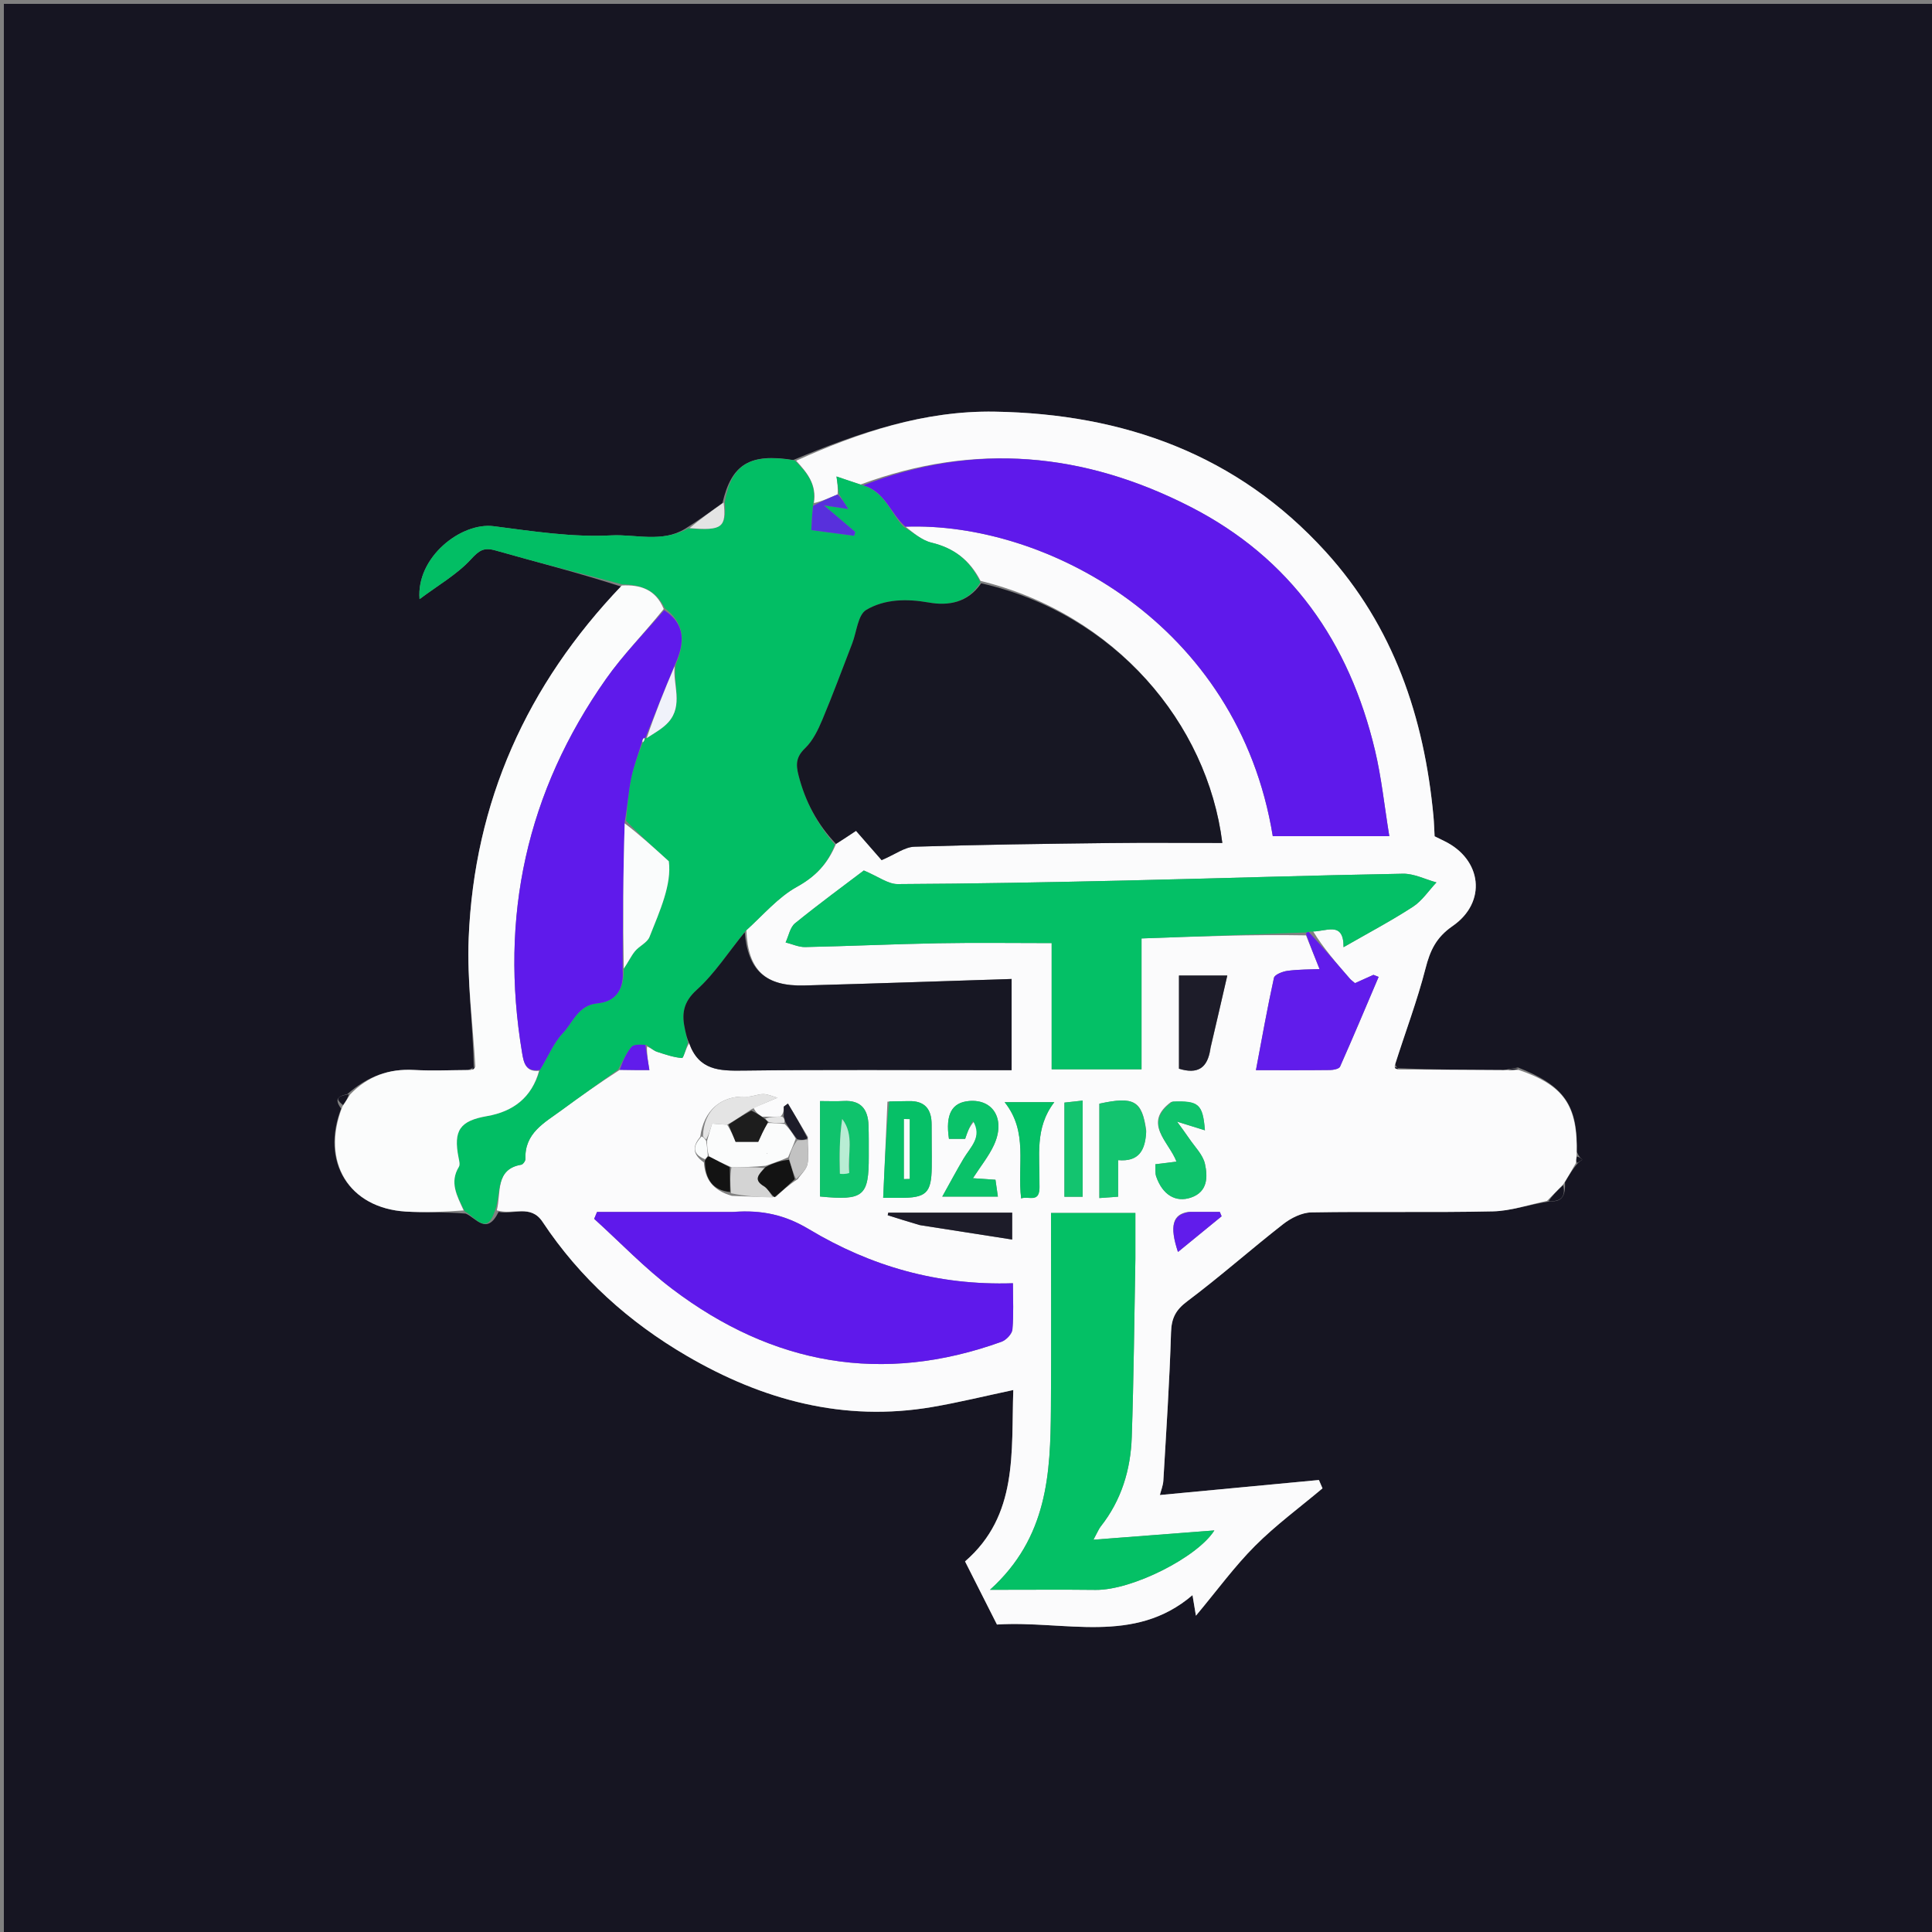 <svg version="1.1" id="Layer_1" xmlns="http://www.w3.org/2000/svg" xmlns:xlink="http://www.w3.org/1999/xlink" x="0px" y="0px"
	 width="100%" viewBox="0 0 500 500" enable-background="new 0 0 500 500" xml:space="preserve">
<rect x="0" y="0" width="500" height="500" fill="#808080" stroke="none"/>
<path fill="#161522" opacity="1" stroke="none" 
	d="
M345,501 
	C230,501 115.5,501 1,501 
	C1,334.333 1,167.667 1,1 
	C167.667,1 334.333,1 501,1 
	C501,167.667 501,334.333 501,501 
	C449.167,501 397.333,501 345,501 
M122.617,276.173 
	C122.364,276.324 122.163,276.528 121.089,276.942 
	C116.449,276.948 111.798,277.168 107.173,276.907 
	C100.648,276.54 95.166,278.524 89.878,283.16 
	C88.169,283.624 86.105,283.934 88.286,286.914 
	C82.93,300.727 90.355,312.66 105.017,313.551 
	C109.961,313.851 114.938,313.612 120.483,314.075 
	C123.104,315.045 125.966,319.964 129.041,313.627 
	C132.819,314.507 137.336,311.565 140.415,316.212 
	C150.061,330.764 162.762,342.158 177.756,350.904 
	C197.4,362.362 218.398,368.049 241.272,364.13 
	C248.179,362.947 255.001,361.267 262.24,359.734 
	C261.683,375.91 263.533,392.165 249.756,404.094 
	C252.709,409.937 255.521,415.498 258.012,420.426 
	C275.578,419.334 293.501,425.772 308.617,412.817 
	C308.929,414.686 309.103,415.727 309.505,418.141 
	C315.043,411.516 319.506,405.368 324.81,400.059 
	C330.195,394.668 336.41,390.106 342.262,385.181 
	C341.952,384.462 341.642,383.743 341.332,383.025 
	C327.629,384.319 313.927,385.613 300.173,386.912 
	C300.472,385.718 301,384.458 301.075,383.172 
	C301.818,370.408 302.676,357.646 303.059,344.87 
	C303.17,341.154 304.235,339.037 307.272,336.761 
	C315.769,330.39 323.733,323.312 332.113,316.776 
	C334.129,315.204 336.927,313.81 339.39,313.768 
	C355.039,313.498 370.7,313.843 386.346,313.501 
	C391.03,313.399 395.68,311.748 401.213,310.889 
	C404.383,311.087 405.17,309.287 405.021,305.947 
	C405.963,304.298 406.905,302.649 408.427,300.933 
	C408.781,300.659 409.136,300.385 409.49,300.111 
	C409.059,299.74 408.629,299.37 408.09,298.104 
	C408.377,286.008 404.759,280.921 392.874,276.268 
	C391.916,276.44 390.957,276.613 389.074,276.943 
	C380.044,276.89 371.014,276.836 361.739,276.445 
	C361.543,276.24 361.309,276.092 361.025,275.271 
	C363.706,267.08 366.782,258.991 368.914,250.66 
	C370.111,245.983 371.666,242.607 375.924,239.664 
	C384.882,233.474 383.531,222.41 373.81,217.679 
	C372.951,217.261 372.095,216.836 371.274,216.433 
	C371.172,214.585 371.134,212.919 370.98,211.264 
	C368.584,185.613 360.644,162.097 343.06,142.76 
	C320.177,117.598 290.79,107.098 257.437,106.537 
	C239.257,106.231 222.412,111.873 205.267,119.053 
	C194.049,117.236 189.299,120.161 186.979,130.177 
	C183.995,132.346 181.01,134.514 177.275,136.864 
	C171.245,140.528 164.474,138.221 158.196,138.554 
	C148.123,139.089 137.877,137.487 127.782,136.182 
	C119.358,135.093 107.664,144.206 108.583,155.057 
	C113.472,151.39 118.275,148.661 121.837,144.79 
	C123.989,142.452 125.184,141.583 128.266,142.463 
	C139.142,145.565 150.112,148.337 160.782,151.821 
	C136.334,177.242 122.739,207.509 121.292,242.779 
	C120.84,253.811 122.382,264.924 122.617,276.173 
z"/>
<path fill="#FBFBFC" opacity="1" stroke="none" 
	d="
M361.985,276.782 
	C371.014,276.836 380.044,276.89 389.906,276.948 
	C391.492,276.931 392.246,276.908 393,276.885 
	C404.759,280.921 408.377,286.008 408.029,298.874 
	C407.927,300.096 407.887,300.548 407.847,301 
	C406.905,302.649 405.963,304.298 404.636,306.423 
	C402.948,308.202 401.647,309.504 400.346,310.807 
	C395.68,311.748 391.03,313.399 386.346,313.501 
	C370.7,313.843 355.039,313.498 339.39,313.768 
	C336.927,313.81 334.129,315.204 332.113,316.776 
	C323.733,323.312 315.769,330.39 307.272,336.761 
	C304.235,339.037 303.17,341.154 303.059,344.87 
	C302.676,357.646 301.818,370.408 301.075,383.172 
	C301,384.458 300.472,385.718 300.173,386.912 
	C313.927,385.613 327.629,384.319 341.332,383.025 
	C341.642,383.743 341.952,384.462 342.262,385.181 
	C336.41,390.106 330.195,394.668 324.81,400.059 
	C319.506,405.368 315.043,411.516 309.505,418.141 
	C309.103,415.727 308.929,414.686 308.617,412.817 
	C293.501,425.772 275.578,419.334 258.012,420.426 
	C255.521,415.498 252.709,409.937 249.756,404.094 
	C263.533,392.165 261.683,375.91 262.24,359.734 
	C255.001,361.267 248.179,362.947 241.272,364.13 
	C218.398,368.049 197.4,362.362 177.756,350.904 
	C162.762,342.158 150.061,330.764 140.415,316.212 
	C137.336,311.565 132.819,314.507 128.572,313.243 
	C129.743,308.69 128.091,302.573 134.903,301.426 
	C135.349,301.351 135.998,300.448 135.979,299.952 
	C135.721,293.226 140.921,290.565 145.309,287.338 
	C150.15,283.778 155.063,280.316 160.391,276.875 
	C163.232,276.937 165.627,276.937 168.065,276.937 
	C167.668,274.515 167.36,272.637 167.452,270.813 
	C168.58,271.324 169.255,271.946 170.048,272.204 
	C172.167,272.892 174.319,273.647 176.502,273.815 
	C176.902,273.846 177.505,271.24 178.355,269.97 
	C180.88,277.053 186.214,277.151 192.323,277.071 
	C213.765,276.788 235.212,276.961 256.657,276.961 
	C258.422,276.961 260.188,276.961 261.804,276.961 
	C261.804,268.784 261.804,261.226 261.804,253.358 
	C243.688,253.934 225.938,254.562 208.184,255.039 
	C198.042,255.311 193.568,251.079 193.162,240.744 
	C197.59,236.73 201.386,232.2 206.21,229.531 
	C211.052,226.852 214.227,223.531 216.365,218.401 
	C218.188,217.246 219.693,216.246 221.541,215.019 
	C224.098,217.947 226.553,220.758 228.164,222.604 
	C231.697,221.098 234.137,219.21 236.635,219.13 
	C253.408,218.592 270.193,218.382 286.976,218.18 
	C296.711,218.063 306.448,218.159 316.337,218.159 
	C312.474,187.143 288.516,158.822 253.76,150.336 
	C250.94,144.844 246.795,141.816 241.034,140.426 
	C238.471,139.808 236.253,137.754 234.337,136.307 
	C270.512,134.972 320.439,161.292 329.394,216.401 
	C339.181,216.401 348.913,216.401 359.552,216.401 
	C358.266,208.517 357.528,201.243 355.851,194.193 
	C349.19,166.204 334.077,144.45 308.025,131.134 
	C280.559,117.096 252.285,114.403 222.722,125.383 
	C220.379,124.64 218.431,123.975 216.484,123.31 
	C216.699,124.82 216.914,126.329 216.758,127.957 
	C214.46,128.929 212.534,129.781 210.638,130.205 
	C211.433,125.255 208.757,122.238 206.056,119.233 
	C222.412,111.873 239.257,106.231 257.437,106.537 
	C290.79,107.098 320.177,117.598 343.06,142.76 
	C360.644,162.097 368.584,185.613 370.98,211.264 
	C371.134,212.919 371.172,214.585 371.274,216.433 
	C372.095,216.836 372.951,217.261 373.81,217.679 
	C383.531,222.41 384.882,233.474 375.924,239.664 
	C371.666,242.607 370.111,245.983 368.914,250.66 
	C366.782,258.991 363.706,267.08 360.918,275.929 
	C361.202,276.652 361.593,276.717 361.985,276.782 
M202.006,288.965 
	C200.618,289.003 199.23,289.041 197.254,288.999 
	C196.427,288.488 195.601,287.976 195.009,286.689 
	C196.94,285.881 198.872,285.073 201.199,284.099 
	C199.923,283.742 198.746,283.158 197.565,283.147 
	C196.122,283.134 194.66,283.891 193.234,283.811 
	C186.595,283.44 182.107,287.411 181.223,294.196 
	C179.33,296.521 179.001,298.586 182.166,300.837 
	C182.453,305.189 184.478,308.069 189.407,309.488 
	C192.973,309.638 196.539,309.787 200.787,309.728 
	C202.42,308.211 204.053,306.693 206.434,305.171 
	C207.322,303.876 208.694,302.678 208.98,301.261 
	C209.389,299.243 208.999,297.065 209.066,294.211 
	C207.349,291.341 205.632,288.471 203.916,285.602 
	C203.555,285.866 203.195,286.13 202.834,286.394 
	C202.834,287.255 202.834,288.116 202.006,288.965 
M339.841,241.033 
	C343.06,241.187 347.767,238.171 347.712,245.131 
	C353.907,241.568 359.94,238.381 365.643,234.686 
	C368.039,233.134 369.738,230.506 371.753,228.367 
	C368.857,227.579 365.948,226.065 363.067,226.117 
	C339.101,226.548 315.141,227.333 291.176,227.881 
	C271.553,228.329 251.925,228.711 232.298,228.801 
	C229.825,228.813 227.342,226.867 223.558,225.28 
	C218.652,229.005 212.083,233.814 205.768,238.936 
	C204.464,239.993 204.107,242.217 203.313,243.904 
	C205.009,244.323 206.712,245.133 208.398,245.098 
	C219.881,244.856 231.358,244.319 242.842,244.109 
	C252.426,243.933 262.015,244.073 272.167,244.073 
	C272.167,255.004 272.167,265.898 272.167,276.73 
	C280.006,276.73 287.277,276.73 295.426,276.73 
	C295.426,265.45 295.426,254.384 295.426,242.867 
	C310.199,242.329 324.112,241.823 337.998,242.071 
	C339.105,244.829 340.212,247.588 341.498,250.792 
	C339.027,250.905 336.102,250.87 333.231,251.248 
	C331.951,251.416 329.886,252.216 329.698,253.064 
	C327.973,260.89 326.58,268.789 325.035,276.962 
	C331.625,276.962 337.927,276.997 344.228,276.923 
	C345.118,276.913 346.55,276.619 346.806,276.044 
	C350.229,268.345 353.488,260.572 356.788,252.818 
	C356.341,252.642 355.895,252.465 355.449,252.289 
	C353.829,253.017 352.21,253.746 350.666,254.44 
	C350.068,253.917 349.651,253.63 349.331,253.261 
	C345.857,249.253 342.398,245.233 339.841,241.033 
M189.486,313.647 
	C177.83,313.647 166.174,313.647 154.518,313.647 
	C154.269,314.244 154.021,314.841 153.772,315.437 
	C160.509,321.537 166.836,328.181 174.058,333.64 
	C199.928,353.195 228.339,358.376 259.195,347.243 
	C260.403,346.807 261.908,345.227 262.013,344.066 
	C262.366,340.168 262.147,336.218 262.147,332.103 
	C242.707,332.743 225.289,327.688 209.337,318.11 
	C203.266,314.465 197.254,313.073 189.486,313.647 
M293.834,325.512 
	C293.834,321.614 293.834,317.717 293.834,313.915 
	C286.263,313.915 279.337,313.915 272.003,313.915 
	C272.003,330.98 272.099,347.768 271.976,364.553 
	C271.853,381.289 271.175,397.92 256.199,411.442 
	C266.397,411.442 274.978,411.365 283.558,411.463 
	C292.972,411.57 309.898,403.019 314.277,396.073 
	C304.427,396.829 294.284,397.608 282.981,398.476 
	C284.109,396.397 284.381,395.663 284.843,395.079 
	C290.214,388.289 292.609,380.376 292.896,371.921 
	C293.411,356.79 293.542,341.646 293.834,325.512 
M212.214,301.435 
	C212.214,304.198 212.214,306.961 212.214,309.652 
	C223.526,310.759 224.869,309.583 224.836,299.193 
	C224.827,296.542 224.862,293.889 224.775,291.24 
	C224.64,287.116 222.819,284.682 218.32,284.939 
	C216.411,285.048 214.489,284.957 212.214,284.957 
	C212.214,290.562 212.214,295.507 212.214,301.435 
M229.673,285.102 
	C229.311,293.266 228.949,301.431 228.569,310.002 
	C230.541,310.002 231.666,309.996 232.79,310.002 
	C239.711,310.043 241.05,308.797 241.131,302.06 
	C241.175,298.404 241.082,294.747 241.101,291.091 
	C241.123,287.037 239.336,284.828 235.094,284.968 
	C233.599,285.017 232.102,284.985 229.673,285.102 
M313.377,270.904 
	C314.794,264.752 316.21,258.6 317.624,252.462 
	C312.818,252.462 309.104,252.462 305.117,252.462 
	C305.117,260.834 305.117,268.738 305.117,276.578 
	C309.864,278.041 312.577,276.57 313.377,270.904 
M303.092,285.17 
	C295.558,290.691 302.554,295.482 304.476,300.629 
	C302.286,300.9 300.693,301.098 298.997,301.309 
	C299.07,302.532 298.912,303.586 299.221,304.48 
	C300.854,309.197 304.236,311.296 308.247,309.923 
	C312.59,308.436 312.582,304.539 311.837,301.196 
	C311.308,298.824 309.204,296.792 307.755,294.64 
	C306.799,293.219 305.758,291.853 304.622,290.278 
	C307.446,291.157 309.466,291.786 311.834,292.523 
	C311.27,285.699 310.228,284.825 303.092,285.17 
M296.64,292.547 
	C295.574,284.856 293.517,283.674 284.515,285.63 
	C284.515,293.658 284.515,301.698 284.515,310.057 
	C286.25,309.93 287.649,309.828 289.371,309.702 
	C289.371,306.396 289.371,303.454 289.371,300.242 
	C294.714,300.715 296.418,297.749 296.64,292.547 
M252.205,290.11 
	C254.276,294.239 251.168,296.83 249.371,299.85 
	C247.583,302.855 245.942,305.947 243.855,309.685 
	C249.509,309.685 253.722,309.685 258.253,309.685 
	C258.003,307.951 257.806,306.584 257.624,305.321 
	C255.527,305.177 253.926,305.066 251.794,304.919 
	C253.807,301.789 255.908,299.22 257.246,296.301 
	C260.253,289.745 257.106,284.422 250.823,284.938 
	C246.329,285.308 244.638,288.391 245.588,294.733 
	C247,294.733 248.441,294.733 249.781,294.733 
	C250.347,293.067 250.864,291.545 252.205,290.11 
M238.375,317.113 
	C246.105,318.319 253.835,319.525 261.951,320.792 
	C261.951,317.483 261.951,315.72 261.951,313.843 
	C251.112,313.843 240.496,313.843 229.881,313.843 
	C229.833,314.063 229.786,314.284 229.739,314.504 
	C232.352,315.329 234.965,316.154 238.375,317.113 
M269.014,306.283 
	C269.138,299.213 267.699,291.958 272.851,285.245 
	C268.078,285.245 264.663,285.245 260,285.245 
	C266.19,293.006 263.203,301.535 264.272,310.146 
	C266.266,309.426 269.281,311.643 269.014,306.283 
M280.188,293.542 
	C280.188,290.765 280.188,287.989 280.188,284.831 
	C278.186,285.051 276.814,285.201 275.47,285.349 
	C275.47,293.704 275.47,301.632 275.47,309.722 
	C277.106,309.722 278.481,309.722 280.188,309.722 
	C280.188,304.465 280.188,299.498 280.188,293.542 
M307.5,313.64 
	C303.46,314.248 302.627,317.258 304.858,324.009 
	C308.697,320.869 312.424,317.821 316.152,314.773 
	C315.995,314.395 315.839,314.017 315.682,313.638 
	C313.268,313.638 310.854,313.638 307.5,313.64 
z"/>
<path fill="#02BE64" opacity="1" stroke="none" 
	d="
M178.015,269.851 
	C177.505,271.24 176.902,273.846 176.502,273.815 
	C174.319,273.647 172.167,272.892 170.048,272.204 
	C169.255,271.946 168.58,271.324 167.404,270.467 
	C165.738,270.339 164.036,270.208 163.4,270.969 
	C161.968,272.682 161.063,274.837 159.944,276.812 
	C155.063,280.316 150.15,283.778 145.309,287.338 
	C140.921,290.565 135.721,293.226 135.979,299.952 
	C135.998,300.448 135.349,301.351 134.903,301.426 
	C128.091,302.573 129.743,308.69 128.123,313.234 
	C125.966,319.964 123.104,315.045 120.286,313.492 
	C118.258,309.437 116.287,306.016 118.76,301.968 
	C119.103,301.406 118.832,300.389 118.679,299.615 
	C117.277,292.504 119.043,290.064 126.069,288.842 
	C132.836,287.665 137.629,284.013 139.739,276.901 
	C141.821,273.547 143.213,269.982 145.649,267.407 
	C148.309,264.595 149.588,260.152 154.602,259.673 
	C159.631,259.192 161.569,255.755 161.426,250.686 
	C162.575,249.048 163.273,247.472 164.324,246.185 
	C165.439,244.821 167.497,243.972 168.09,242.479 
	C170.794,235.67 173.875,228.876 173.088,222.894 
	C168.715,218.927 165.366,215.888 162.022,212.406 
	C162.441,208.474 162.638,204.942 163.331,201.51 
	C163.963,198.376 165.133,195.35 166.355,192.155 
	C166.779,191.679 166.913,191.323 167.013,190.973 
	C166.978,190.98 166.984,191.051 167.357,191.017 
	C169.501,189.633 171.54,188.52 172.993,186.887 
	C176.885,182.513 174.098,177.125 174.93,171.867 
	C177.348,166.211 177.329,161.424 172.052,157.382 
	C169.699,152.523 165.697,151.273 161.047,151.235 
	C150.112,148.337 139.142,145.565 128.266,142.463 
	C125.184,141.583 123.989,142.452 121.837,144.79 
	C118.275,148.661 113.472,151.39 108.583,155.057 
	C107.664,144.206 119.358,135.093 127.782,136.182 
	C137.877,137.487 148.123,139.089 158.196,138.554 
	C164.474,138.221 171.245,140.528 178.094,136.762 
	C186.852,137.399 188.014,136.499 187.574,129.946 
	C189.299,120.161 194.049,117.236 205.661,119.143 
	C208.757,122.238 211.433,125.255 210.457,130.495 
	C210.156,133.157 210.065,135.1 209.968,137.191 
	C213.995,137.728 217.526,138.199 221.057,138.669 
	C221.15,138.332 221.243,137.995 221.336,137.658 
	C218.952,135.636 216.568,133.614 213.241,130.792 
	C215.986,131.208 217.454,131.431 219.532,131.746 
	C218.499,130.067 217.814,128.952 217.129,127.838 
	C216.914,126.329 216.699,124.82 216.484,123.31 
	C218.431,123.975 220.379,124.64 223.008,125.519 
	C229.166,127.277 230.401,132.89 233.879,136.352 
	C236.253,137.754 238.471,139.808 241.034,140.426 
	C246.795,141.816 250.94,144.844 253.721,150.717 
	C250.439,156 245.46,156.832 240.337,155.928 
	C234.636,154.923 228.93,155.026 224.176,157.846 
	C222.011,159.131 221.707,163.544 220.548,166.535 
	C217.995,173.123 215.556,179.76 212.818,186.271 
	C211.711,188.904 210.368,191.702 208.366,193.627 
	C206.046,195.858 205.918,197.743 206.659,200.643 
	C208.389,207.406 211.495,213.33 216.046,218.556 
	C214.227,223.531 211.052,226.852 206.21,229.531 
	C201.386,232.2 197.59,236.73 192.915,240.965 
	C188.482,246.442 184.984,251.958 180.313,256.173 
	C176.698,259.435 176.397,262.55 177.306,266.566 
	C177.553,267.658 177.779,268.756 178.015,269.851 
z"/>
<path fill="#FBFCFC" opacity="1" stroke="none" 
	d="
M160.914,151.528 
	C165.697,151.273 169.699,152.523 171.772,157.602 
	C166.668,163.958 161.259,169.44 156.882,175.65 
	C136.279,204.877 129.22,237.268 135.124,272.513 
	C135.55,275.055 136.053,277.483 139.509,277.126 
	C137.629,284.013 132.836,287.665 126.069,288.842 
	C119.043,290.064 117.277,292.504 118.679,299.615 
	C118.832,300.389 119.103,301.406 118.76,301.968 
	C116.287,306.016 118.258,309.437 119.995,313.264 
	C114.938,313.612 109.961,313.851 105.017,313.551 
	C90.355,312.66 82.93,300.727 88.635,286.333 
	C89.536,284.905 90.089,284.058 90.641,283.212 
	C95.166,278.524 100.648,276.54 107.173,276.907 
	C111.798,277.168 116.449,276.948 121.85,276.911 
	C122.744,276.587 122.878,276.293 123.012,275.999 
	C122.382,264.924 120.84,253.811 121.292,242.779 
	C122.739,207.509 136.334,177.242 160.914,151.528 
z"/>
<path fill="#E4E4E4" opacity="1" stroke="none" 
	d="
M187.277,130.062 
	C188.014,136.499 186.852,137.399 178.469,136.671 
	C181.01,134.514 183.995,132.346 187.277,130.062 
z"/>
<path fill="#161522" opacity="1" stroke="none" 
	d="
M400.779,310.848 
	C401.647,309.504 402.948,308.202 404.549,306.728 
	C405.17,309.287 404.383,311.087 400.779,310.848 
z"/>
<path fill="#161522" opacity="1" stroke="none" 
	d="
M90.259,283.186 
	C90.089,284.058 89.536,284.905 88.776,285.975 
	C86.105,283.934 88.169,283.624 90.259,283.186 
z"/>
<path fill="#161522" opacity="1" stroke="none" 
	d="
M392.937,276.576 
	C392.246,276.908 391.492,276.931 390.369,276.869 
	C390.957,276.613 391.916,276.44 392.937,276.576 
z"/>
<path fill="#161522" opacity="1" stroke="none" 
	d="
M408.137,300.966 
	C407.887,300.548 407.927,300.096 408.083,299.322 
	C408.629,299.37 409.059,299.74 409.49,300.111 
	C409.136,300.385 408.781,300.659 408.137,300.966 
z"/>
<path fill="#161522" opacity="1" stroke="none" 
	d="
M122.814,276.086 
	C122.878,276.293 122.744,276.587 122.313,276.832 
	C122.163,276.528 122.364,276.324 122.814,276.086 
z"/>
<path fill="#161522" opacity="1" stroke="none" 
	d="
M361.862,276.614 
	C361.593,276.717 361.202,276.652 360.925,276.295 
	C361.309,276.092 361.543,276.24 361.862,276.614 
z"/>
<path fill="#171723" opacity="1" stroke="none" 
	d="
M216.365,218.401 
	C211.495,213.33 208.389,207.406 206.659,200.643 
	C205.918,197.743 206.046,195.858 208.366,193.627 
	C210.368,191.702 211.711,188.904 212.818,186.271 
	C215.556,179.76 217.995,173.123 220.548,166.535 
	C221.707,163.544 222.011,159.131 224.176,157.846 
	C228.93,155.026 234.636,154.923 240.337,155.928 
	C245.46,156.832 250.439,156 253.934,150.959 
	C288.516,158.822 312.474,187.143 316.337,218.159 
	C306.448,218.159 296.711,218.063 286.976,218.18 
	C270.193,218.382 253.408,218.592 236.635,219.13 
	C234.137,219.21 231.697,221.098 228.164,222.604 
	C226.553,220.758 224.098,217.947 221.541,215.019 
	C219.693,216.246 218.188,217.246 216.365,218.401 
z"/>
<path fill="#5F19EB" opacity="1" stroke="none" 
	d="
M234.337,136.307 
	C230.401,132.89 229.166,127.277 223.404,125.598 
	C252.285,114.403 280.559,117.096 308.025,131.134 
	C334.077,144.45 349.19,166.204 355.851,194.193 
	C357.528,201.243 358.266,208.517 359.552,216.401 
	C348.913,216.401 339.181,216.401 329.394,216.401 
	C320.439,161.292 270.512,134.972 234.337,136.307 
z"/>
<path fill="#04C066" opacity="1" stroke="none" 
	d="
M338.025,241.317 
	C324.112,241.823 310.199,242.329 295.426,242.867 
	C295.426,254.384 295.426,265.45 295.426,276.73 
	C287.277,276.73 280.006,276.73 272.167,276.73 
	C272.167,265.898 272.167,255.004 272.167,244.073 
	C262.015,244.073 252.426,243.933 242.842,244.109 
	C231.358,244.319 219.881,244.856 208.398,245.098 
	C206.712,245.133 205.009,244.323 203.313,243.904 
	C204.107,242.217 204.464,239.993 205.768,238.936 
	C212.083,233.814 218.652,229.005 223.558,225.28 
	C227.342,226.867 229.825,228.813 232.298,228.801 
	C251.925,228.711 271.553,228.329 291.176,227.881 
	C315.141,227.333 339.101,226.548 363.067,226.117 
	C365.948,226.065 368.857,227.579 371.753,228.367 
	C369.738,230.506 368.039,233.134 365.643,234.686 
	C359.94,238.381 353.907,241.568 347.712,245.131 
	C347.767,238.171 343.06,241.187 339.156,241.102 
	C338.47,241.171 338.025,241.317 338.025,241.317 
z"/>
<path fill="#5F19EB" opacity="1" stroke="none" 
	d="
M189.982,313.647 
	C197.254,313.073 203.266,314.465 209.337,318.11 
	C225.289,327.688 242.707,332.743 262.147,332.103 
	C262.147,336.218 262.366,340.168 262.013,344.066 
	C261.908,345.227 260.403,346.807 259.195,347.243 
	C228.339,358.376 199.928,353.195 174.058,333.64 
	C166.836,328.181 160.509,321.537 153.772,315.437 
	C154.021,314.841 154.269,314.244 154.518,313.647 
	C166.174,313.647 177.83,313.647 189.982,313.647 
z"/>
<path fill="#04C065" opacity="1" stroke="none" 
	d="
M293.834,326.01 
	C293.542,341.646 293.411,356.79 292.896,371.921 
	C292.609,380.376 290.214,388.289 284.843,395.079 
	C284.381,395.663 284.109,396.397 282.981,398.476 
	C294.284,397.608 304.427,396.829 314.277,396.073 
	C309.898,403.019 292.972,411.57 283.558,411.463 
	C274.978,411.365 266.397,411.442 256.199,411.442 
	C271.175,397.92 271.853,381.289 271.976,364.553 
	C272.099,347.768 272.003,330.98 272.003,313.915 
	C279.337,313.915 286.263,313.915 293.834,313.915 
	C293.834,317.717 293.834,321.614 293.834,326.01 
z"/>
<path fill="#171723" opacity="1" stroke="none" 
	d="
M178.355,269.97 
	C177.779,268.756 177.553,267.658 177.306,266.566 
	C176.397,262.55 176.698,259.435 180.313,256.173 
	C184.984,251.958 188.482,246.442 192.733,241.265 
	C193.568,251.079 198.042,255.311 208.184,255.039 
	C225.938,254.562 243.688,253.934 261.804,253.358 
	C261.804,261.226 261.804,268.784 261.804,276.961 
	C260.188,276.961 258.422,276.961 256.657,276.961 
	C235.212,276.961 213.765,276.788 192.323,277.071 
	C186.214,277.151 180.88,277.053 178.355,269.97 
z"/>
<path fill="#611CEB" opacity="1" stroke="none" 
	d="
M338.012,241.694 
	C338.025,241.317 338.47,241.171 338.703,241.193 
	C342.398,245.233 345.857,249.253 349.331,253.261 
	C349.651,253.63 350.068,253.917 350.666,254.44 
	C352.21,253.746 353.829,253.017 355.449,252.289 
	C355.895,252.465 356.341,252.642 356.788,252.818 
	C353.488,260.572 350.229,268.345 346.806,276.044 
	C346.55,276.619 345.118,276.913 344.228,276.923 
	C337.927,276.997 331.625,276.962 325.035,276.962 
	C326.58,268.789 327.973,260.89 329.698,253.064 
	C329.886,252.216 331.951,251.416 333.231,251.248 
	C336.102,250.87 339.027,250.905 341.498,250.792 
	C340.212,247.588 339.105,244.829 338.012,241.694 
z"/>
<path fill="#0FC36C" opacity="1" stroke="none" 
	d="
M212.214,300.943 
	C212.214,295.507 212.214,290.562 212.214,284.957 
	C214.489,284.957 216.411,285.048 218.32,284.939 
	C222.819,284.682 224.64,287.116 224.775,291.24 
	C224.862,293.889 224.827,296.542 224.836,299.193 
	C224.869,309.583 223.526,310.759 212.214,309.652 
	C212.214,306.961 212.214,304.198 212.214,300.943 
M219.845,303.114 
	C219.285,298.616 221.172,293.765 217.959,289.592 
	C217.258,294.34 217.241,299.039 217.361,303.734 
	C217.364,303.849 218.901,303.925 219.845,303.114 
z"/>
<path fill="#06C067" opacity="1" stroke="none" 
	d="
M230.14,285.046 
	C232.102,284.985 233.599,285.017 235.094,284.968 
	C239.336,284.828 241.123,287.037 241.101,291.091 
	C241.082,294.747 241.175,298.404 241.131,302.06 
	C241.05,308.797 239.711,310.043 232.79,310.002 
	C231.666,309.996 230.541,310.002 228.569,310.002 
	C228.949,301.431 229.311,293.266 230.14,285.046 
M233.956,297.549 
	C233.956,300.069 233.956,302.589 233.956,305.109 
	C234.443,305.095 234.93,305.081 235.417,305.068 
	C235.417,299.927 235.417,294.786 235.417,289.646 
	C234.93,289.628 234.443,289.611 233.956,289.594 
	C233.956,291.934 233.956,294.275 233.956,297.549 
z"/>
<path fill="#1D1C29" opacity="1" stroke="none" 
	d="
M313.241,271.289 
	C312.577,276.57 309.864,278.041 305.117,276.578 
	C305.117,268.738 305.117,260.834 305.117,252.462 
	C309.104,252.462 312.818,252.462 317.624,252.462 
	C316.21,258.6 314.794,264.752 313.241,271.289 
z"/>
<path fill="#0FC36C" opacity="1" stroke="none" 
	d="
M303.495,285.07 
	C310.228,284.825 311.27,285.699 311.834,292.523 
	C309.466,291.786 307.446,291.157 304.622,290.278 
	C305.758,291.853 306.799,293.219 307.755,294.64 
	C309.204,296.792 311.308,298.824 311.837,301.196 
	C312.582,304.539 312.59,308.436 308.247,309.923 
	C304.236,311.296 300.854,309.197 299.221,304.48 
	C298.912,303.586 299.07,302.532 298.997,301.309 
	C300.693,301.098 302.286,300.9 304.476,300.629 
	C302.554,295.482 295.558,290.691 303.495,285.07 
z"/>
<path fill="#13C46F" opacity="1" stroke="none" 
	d="
M296.634,292.945 
	C296.418,297.749 294.714,300.715 289.371,300.242 
	C289.371,303.454 289.371,306.396 289.371,309.702 
	C287.649,309.828 286.25,309.93 284.515,310.057 
	C284.515,301.698 284.515,293.658 284.515,285.63 
	C293.517,283.674 295.574,284.856 296.634,292.945 
z"/>
<path fill="#0AC269" opacity="1" stroke="none" 
	d="
M251.793,290.066 
	C250.864,291.545 250.347,293.067 249.781,294.733 
	C248.441,294.733 247,294.733 245.588,294.733 
	C244.638,288.391 246.329,285.308 250.823,284.938 
	C257.106,284.422 260.253,289.745 257.246,296.301 
	C255.908,299.22 253.807,301.789 251.794,304.919 
	C253.926,305.066 255.527,305.177 257.624,305.321 
	C257.806,306.584 258.003,307.951 258.253,309.685 
	C253.722,309.685 249.509,309.685 243.855,309.685 
	C245.942,305.947 247.583,302.855 249.371,299.85 
	C251.168,296.83 254.276,294.239 251.793,290.066 
z"/>
<path fill="#1D1C29" opacity="1" stroke="none" 
	d="
M237.977,317.046 
	C234.965,316.154 232.352,315.329 229.739,314.504 
	C229.786,314.284 229.833,314.063 229.881,313.843 
	C240.496,313.843 251.112,313.843 261.951,313.843 
	C261.951,315.72 261.951,317.483 261.951,320.792 
	C253.835,319.525 246.105,318.319 237.977,317.046 
z"/>
<path fill="#04C065" opacity="1" stroke="none" 
	d="
M269.013,306.757 
	C269.281,311.643 266.266,309.426 264.272,310.146 
	C263.203,301.535 266.19,293.006 260,285.245 
	C264.663,285.245 268.078,285.245 272.851,285.245 
	C267.699,291.958 269.138,299.213 269.013,306.757 
z"/>
<path fill="#13C46F" opacity="1" stroke="none" 
	d="
M280.188,294.036 
	C280.188,299.498 280.188,304.465 280.188,309.722 
	C278.481,309.722 277.106,309.722 275.47,309.722 
	C275.47,301.632 275.47,293.704 275.47,285.349 
	C276.814,285.201 278.186,285.051 280.188,284.831 
	C280.188,287.989 280.188,290.765 280.188,294.036 
z"/>
<path fill="#5830DC" opacity="1" stroke="none" 
	d="
M216.758,127.957 
	C217.814,128.952 218.499,130.067 219.532,131.746 
	C217.454,131.431 215.986,131.208 213.241,130.792 
	C216.568,133.614 218.952,135.636 221.336,137.658 
	C221.243,137.995 221.15,138.332 221.057,138.669 
	C217.526,138.199 213.995,137.728 209.968,137.191 
	C210.065,135.1 210.156,133.157 210.427,130.923 
	C212.534,129.781 214.46,128.929 216.758,127.957 
z"/>
<path fill="#E4E4E4" opacity="1" stroke="none" 
	d="
M181.93,294.007 
	C182.107,287.411 186.595,283.44 193.234,283.811 
	C194.66,283.891 196.122,283.134 197.565,283.147 
	C198.746,283.158 199.923,283.742 201.199,284.099 
	C198.872,285.073 196.94,285.881 194.545,287.035 
	C192.231,288.604 190.381,289.825 188.198,291.075 
	C186.741,291.004 185.618,290.904 184.301,290.786 
	C183.862,292.199 183.429,293.593 182.773,294.879 
	C182.277,294.571 182.07,294.316 181.93,294.007 
z"/>
<path fill="#D4D4D4" opacity="1" stroke="none" 
	d="
M200.105,309.937 
	C196.539,309.787 192.973,309.638 189.187,308.81 
	C188.933,306.11 188.9,304.088 189.32,302.083 
	C192.476,302.051 195.177,302.003 197.851,302.302 
	C196.251,304.051 194.939,305.335 197.715,306.995 
	C198.734,307.604 199.321,308.935 200.105,309.937 
z"/>
<path fill="#611CEB" opacity="1" stroke="none" 
	d="
M307.97,313.639 
	C310.854,313.638 313.268,313.638 315.682,313.638 
	C315.839,314.017 315.995,314.395 316.152,314.773 
	C312.424,317.821 308.697,320.869 304.858,324.009 
	C302.627,317.258 303.46,314.248 307.97,313.639 
z"/>
<path fill="#1D1D1D" opacity="1" stroke="none" 
	d="
M188.531,291.046 
	C190.381,289.825 192.231,288.604 194.428,287.424 
	C195.601,287.976 196.427,288.488 197.769,289.453 
	C198.541,290.084 198.798,290.262 198.703,290.634 
	C197.628,292.451 196.905,294.073 196.247,295.55 
	C194.165,295.55 192.36,295.55 190.353,295.55 
	C189.742,294.04 189.137,292.543 188.531,291.046 
z"/>
<path fill="#131313" opacity="1" stroke="none" 
	d="
M200.446,309.832 
	C199.321,308.935 198.734,307.604 197.715,306.995 
	C194.939,305.335 196.251,304.051 198.126,302.046 
	C200.266,300.907 202.104,300.371 204.187,300.157 
	C204.85,302.045 205.268,303.61 205.686,305.176 
	C204.053,306.693 202.42,308.211 200.446,309.832 
z"/>
<path fill="#131313" opacity="1" stroke="none" 
	d="
M188.866,302.067 
	C188.9,304.088 188.933,306.11 188.966,308.498 
	C184.478,308.069 182.453,305.189 182.427,300.396 
	C182.853,299.668 183.018,299.382 183.492,299.251 
	C185.49,300.294 187.178,301.18 188.866,302.067 
z"/>
<path fill="#611CEB" opacity="1" stroke="none" 
	d="
M160.391,276.875 
	C161.063,274.837 161.968,272.682 163.4,270.969 
	C164.036,270.208 165.738,270.339 167.004,270.412 
	C167.36,272.637 167.668,274.515 168.065,276.937 
	C165.627,276.937 163.232,276.937 160.391,276.875 
z"/>
<path fill="#C2C2C2" opacity="1" stroke="none" 
	d="
M206.06,305.173 
	C205.268,303.61 204.85,302.045 204.211,299.826 
	C204.661,297.779 205.333,296.384 206.363,295.099 
	C207.465,295.123 208.208,295.04 208.951,294.956 
	C208.999,297.065 209.389,299.243 208.98,301.261 
	C208.694,302.678 207.322,303.876 206.06,305.173 
z"/>
<path fill="#1D1C29" opacity="1" stroke="none" 
	d="
M209.008,294.583 
	C208.208,295.04 207.465,295.123 206.29,294.795 
	C205.042,293.193 204.227,292.004 203.309,290.51 
	C203.083,289.796 202.959,289.386 202.834,288.977 
	C202.834,288.116 202.834,287.255 202.834,286.394 
	C203.195,286.13 203.555,285.866 203.916,285.602 
	C205.632,288.471 207.349,291.341 209.008,294.583 
z"/>
<path fill="#FAFCFC" opacity="1" stroke="none" 
	d="
M183.183,299.095 
	C183.018,299.382 182.853,299.668 182.441,300.012 
	C179.001,298.586 179.33,296.521 181.577,294.102 
	C182.07,294.316 182.277,294.571 182.739,295.21 
	C183.012,296.798 183.098,297.947 183.183,299.095 
z"/>
<path fill="#E4E4E4" opacity="1" stroke="none" 
	d="
M202.42,288.971 
	C202.959,289.386 203.083,289.796 202.976,290.58 
	C201.515,290.783 200.285,290.611 199.055,290.44 
	C198.798,290.262 198.541,290.084 198.063,289.492 
	C199.23,289.041 200.618,289.003 202.42,288.971 
z"/>
<path fill="#5F1AEB" opacity="1" stroke="none" 
	d="
M139.739,276.901 
	C136.053,277.483 135.55,275.055 135.124,272.513 
	C129.22,237.268 136.279,204.877 156.882,175.65 
	C161.259,169.44 166.668,163.958 171.882,157.922 
	C177.329,161.424 177.348,166.211 174.661,172.047 
	C171.868,178.756 169.426,184.903 166.984,191.051 
	C166.984,191.051 166.978,190.98 166.658,190.942 
	C166.247,191.362 166.157,191.819 166.067,192.276 
	C165.133,195.35 163.963,198.376 163.331,201.51 
	C162.638,204.942 162.441,208.474 161.679,212.646 
	C161.263,225.845 161.196,238.36 161.13,250.876 
	C161.569,255.755 159.631,259.192 154.602,259.673 
	C149.588,260.152 148.309,264.595 145.649,267.407 
	C143.213,269.982 141.821,273.547 139.739,276.901 
z"/>
<path fill="#FAFCFC" opacity="1" stroke="none" 
	d="
M161.426,250.686 
	C161.196,238.36 161.263,225.845 161.672,213.089 
	C165.366,215.888 168.715,218.927 173.088,222.894 
	C173.875,228.876 170.794,235.67 168.09,242.479 
	C167.497,243.972 165.439,244.821 164.324,246.185 
	C163.273,247.472 162.575,249.048 161.426,250.686 
z"/>
<path fill="#F0F2FA" opacity="1" stroke="none" 
	d="
M167.357,191.017 
	C169.426,184.903 171.868,178.756 174.58,172.429 
	C174.098,177.125 176.885,182.513 172.993,186.887 
	C171.54,188.52 169.501,189.633 167.357,191.017 
z"/>
<path fill="#F0F2FA" opacity="1" stroke="none" 
	d="
M166.355,192.155 
	C166.157,191.819 166.247,191.362 166.693,190.936 
	C166.913,191.323 166.779,191.679 166.355,192.155 
z"/>
<path fill="#B8EDD4" opacity="1" stroke="none" 
	d="
M219.784,303.567 
	C218.901,303.925 217.364,303.849 217.361,303.734 
	C217.241,299.039 217.258,294.34 217.959,289.592 
	C221.172,293.765 219.285,298.616 219.784,303.567 
z"/>
<path fill="#FAFCFC" opacity="1" stroke="none" 
	d="
M233.956,297.082 
	C233.956,294.275 233.956,291.934 233.956,289.594 
	C234.443,289.611 234.93,289.628 235.417,289.646 
	C235.417,294.786 235.417,299.927 235.417,305.068 
	C234.93,305.081 234.443,305.095 233.956,305.109 
	C233.956,302.589 233.956,300.069 233.956,297.082 
z"/>
<path fill="#FBFCFC" opacity="1" stroke="none" 
	d="
M198.703,290.634 
	C200.285,290.611 201.515,290.783 203.078,290.884 
	C204.227,292.004 205.042,293.193 205.931,294.686 
	C205.333,296.384 204.661,297.779 203.966,299.504 
	C202.104,300.371 200.266,300.907 198.153,301.699 
	C195.177,302.003 192.476,302.051 189.32,302.083 
	C187.178,301.18 185.49,300.294 183.492,299.251 
	C183.098,297.947 183.012,296.798 182.961,295.319 
	C183.429,293.593 183.862,292.199 184.301,290.786 
	C185.618,290.904 186.741,291.004 188.198,291.075 
	C189.137,292.543 189.742,294.04 190.353,295.55 
	C192.36,295.55 194.165,295.55 196.247,295.55 
	C196.905,294.073 197.628,292.451 198.703,290.634 
M198.631,298.561 
	C198.631,298.561 198.412,298.444 198.412,298.444 
	C198.412,298.444 198.452,298.698 198.631,298.561 
z"/>
<path fill="#E4E4E4" opacity="1" stroke="none" 
	d="
M198.541,298.629 
	C198.452,298.698 198.412,298.444 198.412,298.444 
	C198.412,298.444 198.631,298.561 198.541,298.629 
z"/>
</svg>